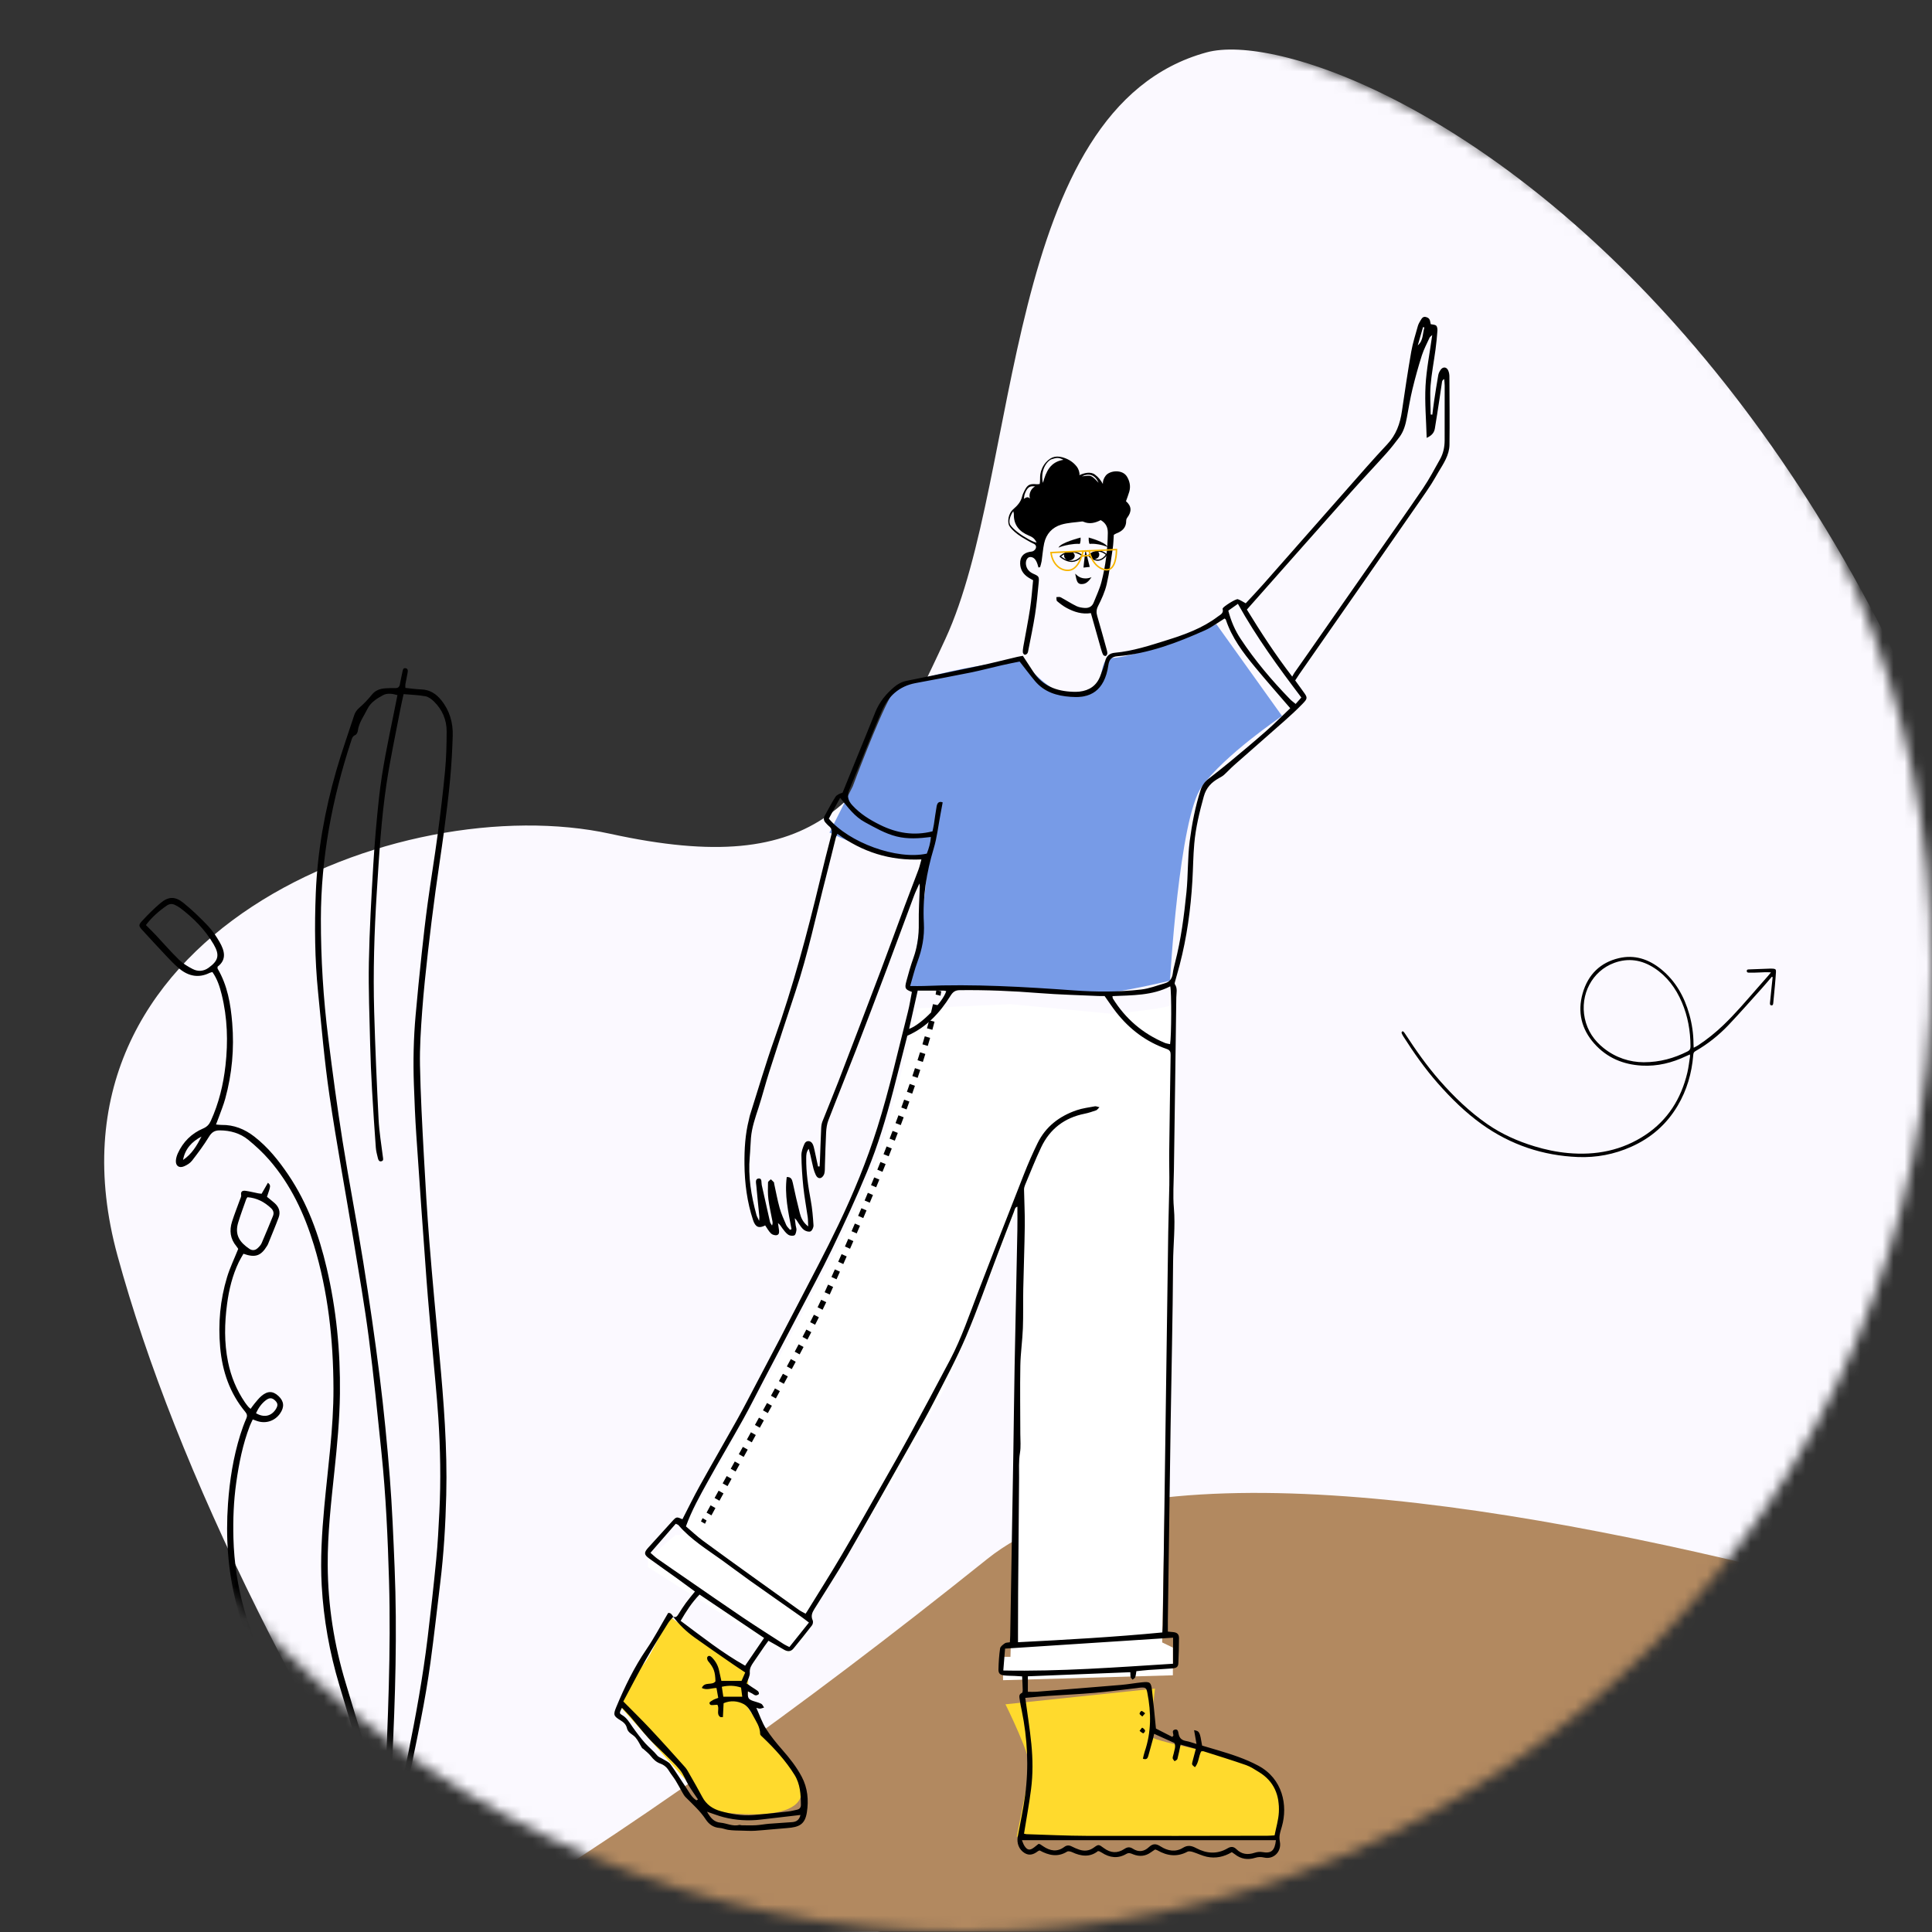 <svg width="176" height="176" viewBox="0 0 176 176" fill="none" xmlns="http://www.w3.org/2000/svg">
<rect x="0" y="0" width="176" height="176" fill="#333333" stroke="none"/>
<mask id="mask0" mask-type="alpha" maskUnits="userSpaceOnUse" x="0" y="0" width="176" height="176">
<circle cx="88" cy="88" r="88" fill="#C4C4C4"/>
</mask>
<g mask="url(#mask0)">
<path fill-rule="evenodd" clip-rule="evenodd" d="M90.719 173.075L193.025 145.094C186.485 30.706 122.353 1.37 109.914 4.772C91.256 9.875 93.037 43.231 86.129 58.191C79.22 73.15 74.738 80.147 55.606 75.959C36.475 71.771 2.67 85.012 10.703 114.385C16.059 133.966 27.778 157.585 45.862 185.241L90.719 173.075Z" fill="#FBF9FF"/>
<path fill-rule="evenodd" clip-rule="evenodd" d="M42 175.966C56.646 167.209 72.627 155.892 89.942 142.014C115.915 121.198 219.743 160.711 231.537 165.591C239.399 168.845 242.362 172.315 240.426 176L42 175.966Z" fill="#B28960"/>
<path fill-rule="evenodd" clip-rule="evenodd" d="M18.355 103.538C17.47 103.999 16.856 104.668 16.675 105.667C17.471 105.144 17.933 104.356 18.355 103.538ZM23.321 128.739C24.034 129.16 24.695 129.019 25.104 128.405C25.335 128.057 25.327 127.842 25.072 127.593C24.794 127.322 24.548 127.303 24.209 127.564C23.819 127.865 23.543 128.259 23.321 128.739ZM22.543 109.063C22.495 109.134 22.451 109.179 22.432 109.233C22.185 109.941 21.92 110.644 21.701 111.361C21.357 112.497 21.833 113.169 22.725 113.77C22.973 113.937 23.238 113.913 23.456 113.717C23.605 113.585 23.756 113.426 23.834 113.248C24.191 112.432 24.521 111.604 24.863 110.782C24.98 110.5 24.904 110.262 24.694 110.064C24.087 109.492 23.387 109.124 22.543 109.063ZM13.291 84.271C13.606 84.589 13.897 84.868 14.173 85.162C14.884 85.918 15.563 86.706 16.305 87.429C16.661 87.776 17.11 88.047 17.556 88.277C18.035 88.524 18.547 88.491 19.003 88.162C19.905 87.51 20.027 87.001 19.468 86.036C18.69 84.696 17.617 83.62 16.387 82.694C16.258 82.597 16.108 82.528 15.965 82.45C15.707 82.309 15.441 82.328 15.211 82.485C14.491 82.98 13.838 83.549 13.291 84.271ZM35.478 166.287C35.508 166.29 35.538 166.292 35.567 166.294C35.602 166.224 35.652 166.158 35.669 166.084C36.173 164.01 36.737 161.949 37.161 159.858C37.88 156.312 38.527 152.75 38.961 149.154C39.245 146.793 39.51 144.429 39.739 142.062C39.879 140.626 39.953 139.182 40.025 137.74C40.169 134.871 40.116 132.002 39.928 129.138C39.789 127.028 39.568 124.923 39.385 122.816C39.205 120.729 39.006 118.643 38.852 116.554C38.529 112.173 38.22 107.791 37.925 103.409C37.821 101.866 37.757 100.32 37.703 98.775C37.63 96.679 37.674 94.583 37.861 92.494C38.026 90.631 38.211 88.77 38.41 86.91C38.576 85.354 38.753 83.798 38.965 82.247C39.248 80.172 39.593 78.106 39.869 76.03C40.126 74.096 40.361 72.157 40.544 70.214C40.656 69.022 40.686 67.819 40.689 66.62C40.691 65.56 40.283 64.632 39.519 63.89C39.308 63.684 39.028 63.477 38.752 63.427C38.117 63.312 37.466 63.294 36.766 63.232C36.655 63.747 36.548 64.198 36.462 64.652C36.038 66.889 35.553 69.117 35.215 71.367C34.723 74.646 34.536 77.959 34.325 81.267C34.094 84.904 33.982 88.545 34.087 92.188C34.181 95.441 34.321 98.694 34.487 101.944C34.546 103.098 34.735 104.246 34.881 105.394C34.903 105.569 34.956 105.736 34.744 105.789C34.531 105.843 34.461 105.658 34.424 105.501C34.348 105.186 34.259 104.868 34.236 104.546C34.111 102.803 33.991 101.058 33.893 99.313C33.815 97.912 33.752 96.509 33.719 95.106C33.66 92.626 33.556 90.143 33.603 87.665C33.66 84.717 33.828 81.77 34.003 78.826C34.125 76.777 34.304 74.73 34.525 72.688C34.806 70.078 35.358 67.511 35.882 64.942C35.991 64.409 36.097 63.875 36.207 63.323C35.735 63.181 35.259 63.133 34.909 63.321C34.345 63.622 33.759 63.986 33.465 64.594C33.151 65.241 32.689 65.827 32.597 66.578C32.58 66.719 32.476 66.914 32.36 66.963C32.108 67.07 32.062 67.276 31.994 67.485C30.26 72.756 29.24 78.15 29.231 83.713C29.226 87.338 29.453 90.953 29.902 94.549C30.294 97.695 30.715 100.84 31.21 103.971C31.792 107.644 32.507 111.296 33.092 114.969C33.645 118.442 34.155 121.923 34.59 125.412C34.97 128.458 35.269 131.517 35.509 134.577C35.724 137.314 35.835 140.06 35.948 142.804C36.191 148.726 36.008 154.644 35.72 160.56C35.627 162.469 35.558 164.378 35.478 166.287ZM36.928 62.667C37.421 62.716 37.901 62.788 38.384 62.804C39.159 62.831 39.727 63.202 40.197 63.784C40.963 64.731 41.276 65.835 41.242 67.024C41.202 68.365 41.126 69.707 41.001 71.042C40.856 72.6 40.658 74.154 40.452 75.705C40.208 77.538 39.918 79.366 39.671 81.199C39.428 83.012 39.196 84.826 38.993 86.644C38.789 88.463 38.592 90.284 38.459 92.109C38.339 93.75 38.228 95.4 38.26 97.043C38.313 99.767 38.463 102.49 38.609 105.211C38.751 107.851 38.906 110.491 39.115 113.127C39.389 116.573 39.716 120.014 40.034 123.457C40.424 127.692 40.758 131.931 40.652 136.19C40.586 138.875 40.428 141.554 40.102 144.221C39.805 146.644 39.542 149.07 39.209 151.487C38.973 153.198 38.681 154.903 38.349 156.598C37.851 159.151 37.31 161.695 36.758 164.237C36.529 165.288 36.213 166.32 35.957 167.366C35.79 168.048 35.958 168.257 36.68 168.348C36.994 168.388 37.066 168.501 36.945 168.788C36.898 168.9 36.833 169.006 36.766 169.107C36.515 169.48 36.424 169.492 36.044 169.221C35.995 169.187 35.943 169.156 35.898 169.128C35.762 169.184 35.636 169.236 35.532 169.279C35.481 169.251 35.451 169.246 35.447 169.232C35.283 168.702 34.681 168.352 34.779 167.73C34.837 167.369 34.743 167.09 34.539 166.824C33.4 165.34 32.261 163.855 31.116 162.375C29.484 160.268 27.787 158.209 26.227 156.051C24.016 152.991 22.404 149.626 21.489 145.947C20.757 143.001 20.556 140.013 20.769 136.988C20.92 134.849 21.252 132.747 21.891 130.698C22.048 130.194 22.231 129.696 22.44 129.212C22.546 128.965 22.502 128.81 22.34 128.613C20.929 126.91 20.251 124.92 20.056 122.739C19.863 120.567 20.052 118.428 20.685 116.344C20.943 115.494 21.335 114.685 21.701 113.772C21.686 113.75 21.619 113.628 21.531 113.524C20.968 112.852 20.882 112.089 21.139 111.285C21.355 110.607 21.62 109.946 21.861 109.276C21.907 109.146 21.991 109.003 21.97 108.881C21.905 108.507 22.118 108.443 22.392 108.483C22.773 108.538 23.149 108.635 23.527 108.71C23.624 108.729 23.724 108.734 23.832 108.747C24.027 108.407 24.214 108.082 24.407 107.746C24.677 107.992 24.677 107.992 24.321 109.027C24.543 109.209 24.782 109.392 25.008 109.592C25.412 109.949 25.573 110.4 25.383 110.912C25.078 111.73 24.738 112.535 24.411 113.345C24.388 113.401 24.354 113.452 24.322 113.505C23.769 114.413 23.249 114.595 22.177 114.214C22.038 114.462 21.878 114.714 21.75 114.982C21.174 116.187 20.86 117.471 20.686 118.785C20.451 120.548 20.417 122.313 20.773 124.069C21.043 125.4 21.548 126.634 22.316 127.757C22.409 127.891 22.509 128.02 22.612 128.145C22.662 128.207 22.729 128.254 22.828 128.344C22.957 128.169 23.066 128.005 23.192 127.856C23.388 127.624 23.576 127.377 23.805 127.18C24.378 126.689 24.863 126.701 25.375 127.181C25.877 127.652 25.923 128.176 25.516 128.762C25.039 129.449 24.216 129.72 23.422 129.451C23.308 129.413 23.196 129.369 23.025 129.307C22.929 129.516 22.829 129.71 22.751 129.912C22.113 131.574 21.769 133.307 21.521 135.061C21.284 136.737 21.22 138.423 21.264 140.115C21.382 144.596 22.594 148.772 24.761 152.684C25.918 154.773 27.294 156.712 28.779 158.576C30.567 160.82 32.362 163.057 34.155 165.297C34.216 165.374 34.286 165.444 34.452 165.482C34.391 165.246 34.337 165.008 34.267 164.775C33.149 161.014 32.032 157.253 30.907 153.494C30.023 150.539 29.481 147.53 29.307 144.446C29.172 142.039 29.323 139.648 29.542 137.257C29.871 133.673 30.388 130.103 30.378 126.494C30.365 122.06 29.891 117.683 28.597 113.424C27.732 110.575 26.488 107.913 24.515 105.648C23.945 104.993 23.297 104.393 22.624 103.841C21.88 103.23 20.98 102.978 20.011 102.974C19.557 102.972 19.285 103.147 19.039 103.55C18.575 104.31 18.04 105.03 17.493 105.735C17.316 105.963 17.029 106.139 16.757 106.252C16.299 106.44 15.982 106.191 16.024 105.704C16.043 105.486 16.11 105.263 16.201 105.063C16.677 104.021 17.447 103.253 18.497 102.806C18.85 102.655 19.051 102.443 19.202 102.113C19.935 100.505 20.345 98.812 20.541 97.064C20.785 94.883 20.722 92.716 20.19 90.578C20.013 89.87 19.791 89.175 19.35 88.551C19.247 88.581 19.168 88.591 19.1 88.624C18.109 89.118 17.192 88.932 16.368 88.267C15.911 87.899 15.507 87.462 15.102 87.035C14.388 86.282 13.691 85.514 12.987 84.752C12.628 84.363 12.595 84.27 12.955 83.882C13.479 83.317 14.026 82.768 14.614 82.271C15.334 81.663 15.951 81.636 16.709 82.249C17.496 82.885 18.23 83.595 18.93 84.328C19.346 84.764 19.696 85.281 19.998 85.806C20.453 86.596 20.681 87.411 19.821 88.063C19.821 88.161 19.806 88.21 19.823 88.239C20.726 89.77 21.012 91.464 21.155 93.2C21.346 95.536 21.138 97.832 20.518 100.089C20.357 100.675 20.121 101.241 19.916 101.815C19.849 102.004 19.774 102.189 19.678 102.439C19.877 102.455 20.027 102.481 20.178 102.478C21.307 102.458 22.288 102.858 23.165 103.538C24.418 104.51 25.393 105.731 26.274 107.036C28.017 109.621 29.055 112.501 29.759 115.507C30.639 119.268 31.012 123.09 30.967 126.949C30.939 129.31 30.714 131.659 30.466 134.007C30.165 136.858 29.837 139.711 29.853 142.586C29.874 146.251 30.434 149.834 31.499 153.342C32.568 156.863 33.62 160.389 34.68 163.912C34.737 164.1 34.8 164.287 34.957 164.463C34.991 164.027 35.038 163.593 35.057 163.157C35.329 156.773 35.622 150.389 35.439 143.997C35.327 140.112 35.154 136.23 34.754 132.362C34.393 128.864 34.05 125.361 33.597 121.874C33.215 118.932 32.702 116.006 32.219 113.078C31.488 108.645 30.666 104.226 30.012 99.782C29.553 96.666 29.289 93.521 28.975 90.386C28.674 87.385 28.647 84.373 28.767 81.361C28.918 77.563 29.584 73.845 30.635 70.198C31.124 68.5 31.721 66.834 32.267 65.152C32.357 64.875 32.514 64.667 32.74 64.468C33.151 64.109 33.535 63.709 33.876 63.283C34.203 62.876 34.623 62.741 35.1 62.704C35.404 62.68 35.711 62.68 36.016 62.684C36.262 62.686 36.385 62.578 36.428 62.336C36.495 61.956 36.584 61.58 36.661 61.202C36.695 61.039 36.718 60.843 36.935 60.871C37.196 60.904 37.154 61.132 37.127 61.306C37.073 61.647 36.991 61.983 36.93 62.323C36.913 62.419 36.928 62.52 36.928 62.667Z" fill="black"/>
<path fill-rule="evenodd" clip-rule="evenodd" d="M149.733 96.768C151.232 96.765 152.505 96.397 153.727 95.784C153.94 95.677 154.001 95.545 154 95.311C153.994 93.919 153.759 92.58 153.216 91.312C152.661 90.013 151.855 88.934 150.707 88.186C149.56 87.438 148.336 87.246 147.05 87.717C145.051 88.448 143.909 90.602 144.37 92.77C144.612 93.905 145.221 94.786 146.079 95.472C147.202 96.372 148.484 96.76 149.733 96.768ZM161.404 88.984C161.102 89.336 160.806 89.694 160.497 90.038C159.494 91.152 158.503 92.28 157.474 93.366C156.571 94.318 155.555 95.122 154.436 95.763C154.279 95.853 154.261 95.975 154.249 96.133C154.115 97.779 153.665 99.313 152.838 100.714C151.807 102.46 150.37 103.678 148.602 104.467C147.048 105.161 145.425 105.468 143.747 105.402C140.564 105.275 137.624 104.304 134.971 102.401C133.493 101.34 132.189 100.058 130.971 98.673C129.809 97.352 128.792 95.909 127.839 94.411C127.776 94.313 127.721 94.206 127.68 94.096C127.667 94.063 127.702 93.995 127.733 93.963C127.753 93.944 127.82 93.95 127.843 93.972C127.902 94.029 127.953 94.098 127.999 94.169C128.968 95.653 129.981 97.1 131.142 98.422C132.458 99.92 133.877 101.287 135.493 102.407C136.82 103.326 138.263 103.962 139.778 104.424C140.778 104.729 141.794 104.943 142.83 105.038C145.361 105.271 147.764 104.82 149.939 103.358C151.909 102.033 153.145 100.115 153.715 97.705C153.827 97.231 153.879 96.741 153.955 96.258C153.963 96.207 153.951 96.153 153.947 96.057C153.823 96.112 153.722 96.153 153.624 96.2C152.332 96.82 150.984 97.153 149.564 97.073C147.887 96.979 146.396 96.38 145.224 95.055C144.077 93.758 143.686 92.209 144.175 90.491C144.67 88.752 145.811 87.68 147.461 87.288C148.892 86.948 150.183 87.364 151.333 88.303C152.626 89.359 153.435 90.769 153.896 92.423C154.137 93.284 154.267 94.165 154.273 95.065C154.273 95.172 154.282 95.279 154.289 95.445C154.445 95.362 154.572 95.306 154.687 95.23C155.514 94.689 156.283 94.065 157.006 93.373C158.063 92.361 159.015 91.24 159.983 90.135C160.345 89.721 160.709 89.309 161.07 88.896C161.144 88.811 161.213 88.722 161.33 88.581C160.935 88.554 160.606 88.57 160.276 88.589C159.982 88.606 159.687 88.609 159.392 88.607C159.286 88.607 159.131 88.617 159.126 88.461C159.12 88.297 159.271 88.313 159.381 88.308C160.021 88.283 160.661 88.259 161.302 88.236C161.383 88.233 161.465 88.236 161.546 88.246C161.746 88.271 161.798 88.32 161.786 88.538C161.762 88.962 161.725 89.386 161.688 89.809C161.641 90.328 161.588 90.847 161.54 91.367C161.529 91.484 161.508 91.597 161.373 91.587C161.231 91.576 161.233 91.448 161.243 91.339C161.29 90.851 161.34 90.363 161.391 89.876C161.421 89.588 161.453 89.3 161.485 89.012C161.458 89.003 161.431 88.994 161.404 88.984Z" fill="black"/>
<path fill-rule="evenodd" clip-rule="evenodd" d="M59.021 141.988L61.525 139.839H61.971L70.876 123.847L76.069 113.938C78.438 108.745 79.79 105.729 80.124 104.891C80.457 104.054 81.608 99.71 83.575 91.859L92.05 91.475L101.322 92.356C104.899 92.006 106.74 91.713 106.846 91.475C106.952 91.238 106.627 110.62 105.87 149.621L106.846 150.092V152.614L91.374 153.061V150.933H92.05L93.262 110.352H92.618L86.172 126.259L81.338 134.904L73.357 147.932L73.664 148.731L71.882 150.933L59.021 142.755V141.988Z" fill="white"/>
<path fill-rule="evenodd" clip-rule="evenodd" d="M91.596 155.257C91.596 155.257 94.026 160.133 93.824 161.21C93.623 162.287 92.619 167.313 92.619 167.313H116.351C116.351 167.313 117.354 162.165 114.701 160.945C112.048 159.724 104.552 158.68 104.684 158.033C104.817 157.387 105.218 153.825 105.218 153.825L91.596 155.257Z" fill="#FFDA2D"/>
<path fill-rule="evenodd" clip-rule="evenodd" d="M60.913 147.208C60.913 147.208 59.302 150.96 58.529 151.732C57.756 152.504 56.476 155.434 56.476 155.434L64.994 164.983C64.994 164.983 74.665 166.631 72.773 162.122C71.803 159.813 67.426 155.322 67.898 154.865C68.369 154.408 68.094 152.367 68.094 152.367L60.913 147.208Z" fill="#FFDA2D"/>
<path fill-rule="evenodd" clip-rule="evenodd" d="M93.186 60.095C93.186 60.095 82.429 61.211 81.112 63.488C80.004 65.403 77.684 71.634 77.684 71.634L75.563 75.844C75.563 75.844 81.773 78.904 84.28 78.117C85.108 77.973 82.86 89.949 82.86 89.949C85.008 89.913 91.592 89.977 100.434 90.453C101.614 90.516 106.583 89.342 106.583 89.342C106.583 89.342 107.413 74.565 109.463 71.683C111.513 68.8 116.792 65.225 116.792 65.225L110.81 56.862C110.81 56.862 103.658 59.902 101.285 59.939C99.684 59.965 101.15 63.384 98.332 63.452C95.513 63.52 93.186 60.095 93.186 60.095Z" fill="#779BE7"/>
<path fill-rule="evenodd" clip-rule="evenodd" d="M129.76 29.833C129.719 29.82 129.677 29.808 129.636 29.795C129.475 30.352 129.315 30.909 129.154 31.465C129.675 31.018 129.583 30.385 129.76 29.833ZM65.892 154.564H67.616C67.579 154.28 67.545 154.021 67.507 153.73C66.93 153.538 66.372 153.524 65.756 153.661C65.808 154.004 65.849 154.279 65.892 154.564ZM72.917 165.338C71.666 165.483 70.482 165.617 69.299 165.759C68.158 165.895 67.028 165.825 65.917 165.541C65.437 165.418 64.974 165.233 64.408 165.044C64.728 165.604 65.033 165.985 65.64 166.041C66.215 166.095 66.76 166.405 67.362 166.246C67.415 166.232 67.48 166.277 67.54 166.277C67.982 166.281 68.425 166.298 68.865 166.274C69.269 166.251 69.669 166.17 70.072 166.138C70.775 166.08 71.481 166.048 72.184 165.99C72.559 165.958 72.827 165.774 72.917 165.338ZM63.449 164.009C63.494 163.98 63.538 163.95 63.582 163.92C63.295 163.491 62.992 163.071 62.726 162.629C62.453 162.176 62.277 161.65 61.949 161.246C61.476 160.663 60.907 160.158 60.374 159.625C59.941 159.192 59.479 158.788 59.07 158.334C58.51 157.712 57.994 157.05 57.449 156.414C57.204 156.128 56.934 155.864 56.658 155.572C56.419 156.049 56.401 156.08 56.67 156.237C57.109 156.495 57.327 156.9 57.611 157.303C57.972 157.813 58.359 158.335 58.773 158.798C59.114 159.179 59.538 159.505 59.872 159.92C59.991 160.068 60.211 160.13 60.381 160.239C60.617 160.391 60.915 160.502 61.072 160.716C61.577 161.407 62.02 162.142 62.504 162.849C62.786 163.261 63.001 163.738 63.449 164.009ZM86.198 90.289C86.121 90.273 86.047 90.244 85.973 90.243C85.203 90.24 84.432 90.241 83.601 90.241C83.333 91.434 83.081 92.554 82.817 93.729C83.906 93.353 85.91 91.286 86.198 90.289ZM111.895 55.628C112.141 56.578 112.504 57.42 113.015 58.192C114.33 60.181 115.862 61.99 117.518 63.694C117.667 63.848 117.846 63.974 118.028 64.128C118.216 63.916 118.363 63.751 118.549 63.541C116.475 60.807 114.464 58.053 112.77 55.008C112.45 55.234 112.176 55.428 111.895 55.628ZM75.504 74.577C77.32 76.737 81.67 78.365 84.431 77.762C84.612 77.294 84.765 76.804 84.799 76.248C83.72 76.382 82.691 76.453 81.671 76.198C80.635 75.938 79.723 75.403 78.79 74.899C77.857 74.395 77.253 73.56 76.533 72.679C76.147 73.391 75.82 73.994 75.504 74.577ZM101.342 90.744C101.363 90.88 101.358 90.926 101.377 90.957C102.527 92.806 104.1 94.152 106.091 94.996C106.246 95.062 106.421 95.08 106.591 95.121C106.718 94.393 106.732 90.333 106.608 89.852C104.956 90.706 103.152 90.66 101.342 90.744ZM116.233 167.635H93.095C93.174 167.821 93.223 167.996 93.316 168.141C93.585 168.561 93.818 168.592 94.215 168.285C94.357 168.175 94.497 168.063 94.614 167.97C94.701 167.996 94.745 167.999 94.778 168.02C94.864 168.073 94.946 168.134 95.03 168.191C95.656 168.613 96.296 168.741 96.948 168.254C97.173 168.085 97.386 168.083 97.628 168.204C97.846 168.313 98.07 168.416 98.3 168.493C98.767 168.65 99.211 168.619 99.632 168.317C100.078 167.996 100.086 168.008 100.563 168.359C101.177 168.811 101.79 168.855 102.429 168.433C102.711 168.246 102.932 168.238 103.206 168.416C103.721 168.751 104.234 168.675 104.659 168.271C105.026 167.924 105.323 167.943 105.731 168.205C106.364 168.611 107.085 168.748 107.753 168.336C108.216 168.05 108.561 168.142 108.984 168.366C109.924 168.864 110.889 168.93 111.834 168.375C112.148 168.19 112.384 168.21 112.645 168.466C113.116 168.929 113.671 168.986 114.285 168.784C114.506 168.711 114.765 168.677 114.99 168.718C115.795 168.862 116.127 168.619 116.233 167.635ZM63.727 145.26C63.011 145.997 62.503 146.801 62.005 147.656C63.934 149.086 65.773 150.558 67.88 151.741C68.469 150.879 69.029 150.06 69.606 149.215C67.618 147.878 65.684 146.576 63.727 145.26ZM91.398 152.178C96.596 152.277 101.695 151.886 106.865 151.562V149.188C101.768 149.52 96.684 149.851 91.56 150.184C91.51 150.797 91.459 151.426 91.398 152.178ZM73.694 147.81C73.394 147.584 73.19 147.422 72.978 147.273C71.428 146.181 69.871 145.097 68.326 143.999C67.461 143.385 66.617 142.741 65.756 142.122C64.383 141.134 62.931 140.25 61.81 138.941C61.764 138.887 61.676 138.869 61.559 138.809C60.792 139.69 60.035 140.56 59.255 141.457C59.508 141.672 59.696 141.861 59.911 142.011C60.813 142.643 61.722 143.264 62.629 143.889C64.309 145.045 65.981 146.212 67.672 147.351C68.907 148.183 70.166 148.977 71.416 149.785C71.549 149.87 71.698 149.93 71.912 150.039C72.491 149.316 73.06 148.604 73.694 147.81ZM129.967 39.89C129.921 38.234 129.78 36.689 129.862 35.156C129.944 33.639 130.25 32.134 130.472 30.52C130.341 30.643 130.265 30.684 130.237 30.747C129.992 31.286 129.707 31.814 129.528 32.375C129.205 33.39 128.92 34.42 128.669 35.456C128.461 36.312 128.322 37.184 128.16 38.05C128.041 38.681 127.877 39.297 127.486 39.816C127.105 40.323 126.715 40.826 126.292 41.298C125.242 42.469 124.156 43.61 123.11 44.785C120.115 48.15 117.135 51.526 114.148 54.897C113.973 55.095 113.798 55.292 113.588 55.53C114.855 57.596 116.16 59.612 117.718 61.637C117.822 61.455 117.866 61.362 117.924 61.279C118.323 60.707 118.726 60.139 119.125 59.568C121.107 56.728 123.088 53.888 125.069 51.047C126.593 48.863 128.134 46.691 129.63 44.487C130.203 43.642 130.681 42.729 131.183 41.836C131.479 41.308 131.602 40.726 131.603 40.118C131.604 38.452 131.607 36.785 131.606 35.119C131.605 34.924 131.579 34.728 131.565 34.534C131.44 34.599 131.381 34.681 131.367 34.77C131.28 35.317 131.207 35.867 131.123 36.414C130.99 37.286 130.859 38.159 130.713 39.029C130.653 39.389 130.463 39.664 129.967 39.89ZM74.521 106.262C74.569 106.261 74.616 106.26 74.664 106.259C74.674 106.098 74.687 105.937 74.693 105.775C74.731 104.769 74.763 103.761 74.809 102.755C74.818 102.554 74.851 102.344 74.923 102.159C75.403 100.937 75.911 99.727 76.383 98.502C77.671 95.152 78.953 91.799 80.224 88.442C80.965 86.485 81.675 84.516 82.407 82.555C82.822 81.44 83.257 80.332 83.673 79.217C83.776 78.94 83.838 78.646 83.939 78.292C81.077 78.423 78.568 77.622 76.287 75.959C76.216 76.127 76.166 76.214 76.142 76.308C75.846 77.483 75.562 78.66 75.258 79.833C74.348 83.349 73.606 86.912 72.454 90.363C71.642 92.795 70.849 95.233 70.066 97.674C69.722 98.749 69.445 99.846 69.096 100.919C68.803 101.817 68.491 102.707 68.41 103.656C68.362 104.227 68.353 104.803 68.301 105.374C68.138 107.183 68.436 108.936 68.908 110.669C68.947 110.815 69.032 110.948 69.156 111.217C69.168 110.985 69.183 110.904 69.175 110.825C69.083 109.885 68.982 108.945 68.898 108.004C68.876 107.757 68.766 107.373 69.128 107.356C69.437 107.341 69.343 107.729 69.393 107.953C69.642 109.073 69.888 110.194 70.145 111.313C70.172 111.43 70.267 111.531 70.33 111.64C70.394 111.49 70.389 111.371 70.367 111.254C70.244 110.587 70.085 109.926 70 109.255C69.936 108.749 69.95 108.23 69.964 107.718C69.967 107.62 70.132 107.526 70.223 107.43C70.317 107.52 70.414 107.607 70.501 107.704C70.524 107.729 70.513 107.783 70.522 107.823C70.686 108.565 70.82 109.315 71.024 110.045C71.172 110.574 71.4 111.083 71.62 111.589C71.693 111.756 71.85 111.886 71.969 112.033C72.015 112.013 72.06 111.993 72.106 111.973C71.811 110.412 71.459 108.855 71.67 107.225C72.063 107.208 72.154 107.441 72.221 107.752C72.419 108.675 72.626 109.597 72.861 110.51C72.97 110.935 73.139 111.348 73.624 111.724C73.607 111.354 73.615 111.116 73.582 110.884C73.453 109.968 73.28 109.059 73.183 108.14C73.082 107.182 73.02 106.216 73.005 105.253C73 104.901 73.138 104.526 73.285 104.197C73.433 103.869 73.836 103.875 74.016 104.19C74.114 104.362 74.153 104.573 74.199 104.772C74.313 105.267 74.414 105.765 74.521 106.262ZM93.399 154.67C93.597 156.146 93.817 157.503 93.953 158.868C94.088 160.24 94.104 161.625 93.926 162.996C93.751 164.348 93.502 165.69 93.285 167.042C93.384 167.063 93.442 167.086 93.501 167.088C95.331 167.143 97.162 167.236 98.992 167.241C104.487 167.257 109.982 167.239 115.477 167.231C115.673 167.231 115.869 167.211 116.111 167.198C116.252 166.468 116.464 165.789 116.5 165.101C116.58 163.561 116.065 162.27 114.699 161.438C114.316 161.205 113.936 160.943 113.519 160.797C112.233 160.349 110.931 159.949 109.633 159.536C109.566 159.514 109.482 159.546 109.419 159.551C109.179 160.031 109.207 160.587 108.856 160.99C108.562 160.752 108.56 160.751 108.637 160.452C108.732 160.085 108.831 159.719 108.938 159.316C108.432 159.176 108.011 159.059 107.549 158.931C107.446 159.408 107.368 159.829 107.257 160.241C107.234 160.325 107.091 160.376 107.003 160.442C106.941 160.35 106.833 160.261 106.827 160.165C106.819 160.029 106.894 159.889 106.918 159.748C106.971 159.433 107.143 159.125 106.988 158.782C106.38 158.507 105.775 158.233 105.139 157.946C105.1 158.124 105.079 158.244 105.047 158.361C104.902 158.895 104.757 159.43 104.606 159.962C104.547 160.173 104.447 160.339 104.115 160.211C104.171 159.988 104.209 159.773 104.279 159.569C104.885 157.807 104.877 156.017 104.521 154.213C104.431 153.755 104.363 153.71 103.91 153.735C103.789 153.742 103.669 153.769 103.547 153.783C102.275 153.929 101.004 154.103 99.728 154.214C98.31 154.337 96.886 154.397 95.465 154.495C94.78 154.542 94.097 154.611 93.399 154.67ZM82.913 89.824C83.411 89.824 83.774 89.838 84.135 89.822C88.717 89.624 93.284 89.898 97.852 90.224C99.882 90.37 101.924 90.376 103.949 90.144C104.686 90.061 105.401 89.778 106.122 89.572C106.557 89.447 106.778 89.138 106.836 88.681C106.878 88.356 106.957 88.035 107.039 87.717C107.585 85.602 107.863 83.445 108.083 81.274C108.241 79.72 108.18 78.157 108.382 76.601C108.587 75.025 108.886 73.483 109.37 71.972C109.509 71.54 109.751 71.213 110.101 70.941C110.738 70.446 111.376 69.951 111.996 69.434C113.126 68.493 114.258 67.552 115.362 66.578C116.125 65.906 116.841 65.179 117.537 64.517C116.421 63.217 115.337 61.992 114.296 60.73C113.226 59.433 112.214 58.09 111.673 56.456C111.657 56.408 111.59 56.378 111.553 56.345C110.95 56.714 110.391 57.143 109.766 57.422C107.215 58.56 104.614 59.55 101.796 59.78C101.27 59.823 101.044 60.074 100.97 60.589C100.621 63.015 99.226 63.596 97.72 63.487C97.659 63.482 97.598 63.484 97.537 63.48C96.28 63.395 95.129 63.051 94.28 62.036C93.811 61.475 93.373 60.887 92.885 60.264C92.379 60.369 91.824 60.475 91.273 60.601C90.322 60.818 89.379 61.071 88.424 61.265C86.751 61.604 85.073 61.915 83.396 62.23C81.906 62.509 80.903 63.431 80.322 64.779C79.299 67.152 78.362 69.563 77.371 71.951C77.143 72.5 77.248 72.923 77.636 73.351C78.352 74.139 79.223 74.673 80.165 75.141C81.685 75.895 83.245 76.159 84.95 75.732C84.988 75.538 85.04 75.322 85.075 75.102C85.161 74.553 85.225 74.002 85.325 73.457C85.374 73.191 85.495 72.954 85.876 73.093C85.804 73.48 85.74 73.838 85.671 74.197C85.475 75.225 85.363 76.278 85.064 77.275C84.394 79.501 84.034 81.758 84.162 84.083C84.231 85.321 84.001 86.49 83.569 87.641C83.319 88.308 83.154 89.008 82.913 89.824ZM105.889 148.711C105.903 148.457 105.922 148.255 105.925 148.053C106.006 142.253 106.086 136.452 106.167 130.651C106.252 124.5 106.334 118.35 106.424 112.2C106.444 110.781 106.502 109.363 106.522 107.945C106.536 106.98 106.5 106.013 106.511 105.047C106.547 102.065 106.593 99.082 106.641 96.1C106.646 95.821 106.579 95.661 106.282 95.558C104.424 94.913 102.907 93.771 101.69 92.222C101.324 91.757 100.999 91.259 100.625 90.734C100.456 90.734 100.254 90.742 100.053 90.733C98.264 90.65 96.473 90.611 94.689 90.469C92.273 90.276 89.858 90.173 87.434 90.201C87.014 90.206 86.808 90.359 86.585 90.717C85.61 92.285 84.385 93.595 82.655 94.352C82.231 96.011 81.806 97.703 81.365 99.391C80.715 101.877 79.978 104.341 78.998 106.712C78.004 109.117 76.907 111.484 75.776 113.828C74.796 115.859 73.708 117.836 72.663 119.835C71.638 121.797 70.605 123.756 69.577 125.716C68.948 126.915 68.347 128.128 67.689 129.31C66.632 131.208 65.519 133.075 64.47 134.977C63.753 136.277 63.017 137.572 62.487 139.049C62.998 139.482 63.502 139.962 64.057 140.371C65.714 141.594 67.391 142.791 69.062 143.995C70.303 144.889 71.547 145.781 72.794 146.667C72.97 146.792 73.17 146.881 73.387 147.002C73.454 146.902 73.49 146.852 73.522 146.8C74.564 145.108 75.632 143.431 76.639 141.718C77.979 139.44 79.275 137.134 80.582 134.836C81.322 133.536 82.063 132.235 82.777 130.92C84.048 128.578 85.314 126.233 86.553 123.873C87.594 121.889 88.309 119.764 89.112 117.677C90.488 114.095 91.881 110.52 93.286 106.95C93.661 105.996 94.073 105.054 94.523 104.134C95.267 102.615 96.522 101.673 98.079 101.138C98.613 100.955 99.188 100.887 99.747 100.781C99.845 100.763 99.958 100.822 100.157 100.866C100.012 101.006 99.947 101.116 99.857 101.147C99.511 101.266 99.162 101.386 98.805 101.457C96.985 101.82 95.645 102.832 94.847 104.517C94.312 105.647 93.857 106.815 93.372 107.968C93.319 108.096 93.284 108.244 93.287 108.382C93.306 109.469 93.369 110.556 93.355 111.642C93.331 113.575 93.255 115.507 93.216 117.44C93.192 118.632 93.227 119.826 93.181 121.018C93.137 122.146 92.97 123.271 92.95 124.399C92.913 126.475 92.946 128.552 92.948 130.629C92.948 131.205 93.009 131.792 92.916 132.354C92.79 133.115 92.84 133.868 92.835 134.626C92.812 138.123 92.775 141.619 92.748 145.116C92.738 146.33 92.74 147.543 92.737 148.757C92.737 149.016 92.737 149.274 92.737 149.602C97.158 149.375 101.511 149.132 105.889 148.711ZM61.317 147.264C61.566 147.391 61.684 147.239 61.803 147.049C62.02 146.701 62.239 146.354 62.481 146.023C62.732 145.679 63.01 145.355 63.307 144.985C62.803 144.614 62.27 144.214 61.729 143.825C60.868 143.205 59.996 142.601 59.14 141.975C58.655 141.62 58.65 141.434 59.056 140.985C59.782 140.181 60.508 139.377 61.24 138.578C61.622 138.162 61.633 138.167 62.168 138.398C62.695 137.379 63.195 136.345 63.752 135.344C64.876 133.318 66.04 131.316 67.169 129.293C67.767 128.219 68.329 127.125 68.901 126.036C70.16 123.641 71.424 121.249 72.668 118.846C73.922 116.425 75.208 114.018 76.384 111.558C77.756 108.69 78.968 105.752 79.928 102.709C81.023 99.24 81.811 95.69 82.71 92.169C82.862 91.575 82.953 90.965 83.071 90.362C82.456 90.135 82.393 90.044 82.571 89.374C82.761 88.66 82.966 87.948 83.214 87.254C83.578 86.232 83.716 85.192 83.698 84.106C83.68 82.998 83.756 81.888 83.79 80.779C83.792 80.726 83.779 80.673 83.756 80.482C83.558 80.929 83.394 81.253 83.267 81.593C82.441 83.803 81.631 86.019 80.801 88.228C79.863 90.725 78.919 93.219 77.958 95.707C77.137 97.831 76.278 99.941 75.459 102.065C75.329 102.403 75.278 102.784 75.257 103.149C75.202 104.155 75.183 105.163 75.147 106.17C75.138 106.417 75.155 106.672 75.095 106.906C75.056 107.058 74.925 107.246 74.79 107.301C74.576 107.386 74.4 107.229 74.309 107.024C74.226 106.838 74.151 106.644 74.102 106.447C73.997 106.029 73.913 105.606 73.817 105.185C73.781 105.029 73.734 104.875 73.674 104.653C73.442 104.944 73.448 105.223 73.444 105.498C73.427 106.8 73.62 108.077 73.858 109.353C73.996 110.098 74.059 110.859 74.107 111.616C74.119 111.805 73.991 112.099 73.843 112.173C73.695 112.247 73.402 112.161 73.245 112.045C73.04 111.894 72.897 111.65 72.745 111.434C72.642 111.287 72.569 111.118 72.4 110.977C72.429 111.198 72.456 111.42 72.487 111.64C72.508 111.782 72.572 111.928 72.552 112.063C72.527 112.233 72.477 112.484 72.365 112.536C72.213 112.605 71.952 112.577 71.809 112.481C71.598 112.34 71.436 112.113 71.277 111.904C71.157 111.748 71.075 111.563 70.871 111.418C70.898 111.606 70.925 111.795 70.954 111.983C70.986 112.194 71.01 112.45 70.782 112.514C70.622 112.559 70.364 112.488 70.242 112.371C70.027 112.166 69.883 111.886 69.707 111.633C69.138 111.922 68.818 111.804 68.601 111.146C68.056 109.493 67.836 107.787 67.819 106.049C67.806 104.687 67.884 103.337 68.22 102.012C68.255 101.873 68.274 101.729 68.318 101.593C69.059 99.265 69.743 96.916 70.559 94.616C72.238 89.888 73.532 85.051 74.7 80.176C75.03 78.798 75.373 77.424 75.734 76.053C75.825 75.708 75.775 75.457 75.497 75.242C75.401 75.168 75.326 75.067 75.24 74.98C75.043 74.783 74.988 74.564 75.129 74.311C75.449 73.739 75.748 73.152 76.101 72.602C76.228 72.404 76.487 72.293 76.755 72.213C77.094 71.379 77.433 70.545 77.772 69.711C78.43 68.095 79.095 66.483 79.743 64.864C80.113 63.942 80.719 63.211 81.462 62.582C81.792 62.303 82.159 62.108 82.596 62.02C84.788 61.581 86.979 61.133 89.165 60.665C90.337 60.413 91.498 60.114 92.665 59.841C92.857 59.795 93.055 59.77 93.181 59.747C93.522 60.269 93.822 60.723 94.118 61.179C94.97 62.491 96.241 62.964 97.719 63.019C97.922 63.027 98.127 63.028 98.329 63.005C99.231 62.904 99.896 62.463 100.229 61.587C100.396 61.146 100.569 60.702 100.674 60.244C100.789 59.742 101.086 59.507 101.56 59.464C103.195 59.316 104.745 58.803 106.296 58.318C107.928 57.808 109.541 57.228 110.932 56.174C111.164 55.998 111.492 55.874 111.376 55.469C111.371 55.453 111.384 55.43 111.392 55.411C111.47 55.242 112.589 54.53 112.763 54.587C112.994 54.663 113.203 54.81 113.483 54.959C113.99 54.41 114.552 53.822 115.089 53.213C117.582 50.389 120.065 47.557 122.558 44.733C123.818 43.306 125.063 41.864 126.368 40.48C127.184 39.615 127.546 38.598 127.712 37.455C127.976 35.646 128.246 33.837 128.56 32.036C128.698 31.25 128.945 30.483 129.159 29.712C129.213 29.519 129.32 29.337 129.424 29.163C129.529 28.989 129.637 28.811 129.903 28.88C130.13 28.938 130.253 29.068 130.287 29.297C130.299 29.378 130.321 29.457 130.338 29.532C130.511 29.573 130.719 29.565 130.831 29.665C130.927 29.752 130.956 29.966 130.946 30.118C130.905 30.69 130.849 31.262 130.773 31.83C130.626 32.929 130.411 34.022 130.322 35.125C130.251 35.998 130.324 36.883 130.333 37.762C130.383 37.766 130.432 37.77 130.482 37.773C130.535 37.362 130.581 36.95 130.643 36.54C130.762 35.749 130.882 34.959 131.022 34.172C131.053 33.996 131.143 33.818 131.249 33.673C131.457 33.389 131.781 33.421 131.925 33.742C131.998 33.905 132.035 34.099 132.036 34.279C132.048 36.356 132.07 38.434 132.044 40.51C132.032 41.452 131.506 42.219 131.042 42.994C130.822 43.363 130.617 43.742 130.385 44.102C130.075 44.583 129.751 45.054 129.424 45.524C127.519 48.268 125.612 51.011 123.703 53.753C121.923 56.309 120.14 58.864 118.36 61.42C118.243 61.588 118.135 61.762 117.989 61.984C118.232 62.321 118.478 62.667 118.729 63.01C119.121 63.543 119.14 63.621 118.67 64.105C118.147 64.644 117.594 65.156 117.032 65.654C115.503 67.01 113.96 68.35 112.428 69.703C112.109 69.984 111.821 70.302 111.505 70.587C111.372 70.707 111.208 70.794 111.049 70.882C110.37 71.261 109.884 71.743 109.659 72.564C109.27 73.974 108.925 75.389 108.796 76.845C108.695 77.97 108.689 79.103 108.623 80.232C108.471 82.823 108.121 85.386 107.464 87.9C107.325 88.433 107.168 88.961 107.024 89.492C107.009 89.545 107.001 89.623 107.029 89.663C107.289 90.039 107.163 90.463 107.158 90.861C107.093 96.107 107.013 101.352 106.94 106.597C106.924 107.746 106.837 108.903 106.937 110.043C107.083 111.714 106.876 113.369 106.865 115.03C106.834 120.028 106.712 125.024 106.637 130.02C106.548 135.883 106.47 141.746 106.388 147.608C106.384 147.935 106.388 148.262 106.388 148.635C106.571 148.651 106.724 148.665 106.878 148.681C107.228 148.715 107.405 148.871 107.404 149.219C107.401 149.98 107.38 150.741 107.346 151.501C107.331 151.847 107.193 151.956 106.768 151.99C106.058 152.045 105.346 152.079 104.636 152.13C104.273 152.156 103.911 152.201 103.521 152.24C103.485 152.443 103.476 152.628 103.414 152.793C103.381 152.883 103.258 152.939 103.175 153.01C103.114 152.936 103.021 152.871 103 152.787C102.965 152.652 102.978 152.505 102.969 152.334C99.859 152.458 96.764 152.582 93.635 152.707V154.118C93.915 154.118 94.152 154.134 94.386 154.116C96.961 153.912 99.536 153.71 102.11 153.492C102.758 153.438 103.4 153.318 104.048 153.253C104.759 153.181 104.858 153.252 104.945 153.986C105.079 155.105 105.178 156.229 105.304 157.468C105.734 157.688 106.268 157.96 106.794 158.228C106.856 158.141 106.897 158.11 106.895 158.082C106.883 157.892 106.727 157.641 107.022 157.564C107.323 157.485 107.336 157.795 107.37 157.963C107.451 158.371 107.688 158.541 108.07 158.606C108.346 158.653 108.612 158.758 108.999 158.871C108.915 158.393 108.848 158.014 108.778 157.613C109.276 157.709 109.297 157.752 109.509 159.019C109.961 159.152 110.445 159.293 110.927 159.437C112.194 159.815 113.444 160.216 114.625 160.847C116.86 162.041 117.328 164.47 116.774 166.395C116.7 166.651 116.614 166.907 116.574 167.169C116.545 167.368 116.556 167.581 116.594 167.78C116.762 168.667 116.037 169.415 115.162 169.218C114.873 169.153 114.621 169.154 114.334 169.244C113.676 169.449 113.046 169.361 112.489 168.916C112.41 168.853 112.324 168.801 112.216 168.727C111.508 169.154 110.738 169.32 109.934 169.146C109.502 169.053 109.096 168.844 108.671 168.712C108.513 168.663 108.297 168.619 108.168 168.688C107.225 169.19 106.326 169.068 105.436 168.559C105.384 168.529 105.323 168.516 105.23 168.483C105.114 168.56 104.977 168.643 104.848 168.738C104.342 169.109 103.799 169.149 103.229 168.925C103.023 168.844 102.849 168.745 102.605 168.888C101.841 169.335 101.087 169.241 100.362 168.766C100.294 168.722 100.221 168.686 100.148 168.649C100.131 168.64 100.109 168.642 100.022 168.629C99.299 169.208 98.489 169.115 97.661 168.726C97.528 168.664 97.313 168.614 97.209 168.679C96.352 169.211 95.537 169.02 94.713 168.572C94.665 168.591 94.602 168.601 94.557 168.635C94.175 168.932 93.772 169.083 93.322 168.798C92.825 168.483 92.605 167.913 92.715 167.31C92.945 166.058 93.218 164.811 93.386 163.55C93.732 160.96 93.601 158.38 93.076 155.821C93.01 155.499 92.937 155.178 92.897 154.852C92.868 154.623 92.766 154.355 93.097 154.22C93.149 154.199 93.17 154.045 93.167 153.953C93.158 153.564 93.135 153.175 93.113 152.715C92.873 152.699 92.659 152.683 92.445 152.672C92.12 152.656 91.793 152.664 91.471 152.626C91.097 152.58 90.948 152.44 90.957 152.069C90.973 151.433 91.012 150.794 91.106 150.166C91.132 149.99 91.367 149.825 91.538 149.701C91.642 149.626 91.808 149.64 91.997 149.606C92.008 149.399 92.025 149.199 92.028 148.998C92.124 143.445 92.221 137.891 92.313 132.337C92.356 129.725 92.379 127.113 92.428 124.501C92.505 120.347 92.598 116.193 92.68 112.038C92.694 111.342 92.682 110.646 92.682 109.925C92.45 109.976 92.436 110.214 92.369 110.384C91.869 111.664 91.378 112.948 90.889 114.233C89.932 116.745 89.054 119.291 88.001 121.762C87.142 123.777 86.097 125.713 85.095 127.663C84.411 128.994 83.671 130.296 82.935 131.599C81.03 134.973 79.134 138.352 77.194 141.704C76.239 143.354 75.194 144.949 74.192 146.569C73.993 146.889 73.847 147.208 74.034 147.606C74.09 147.724 74.055 147.953 73.972 148.061C73.426 148.774 72.859 149.47 72.292 150.167C72.02 150.502 71.71 150.462 71.37 150.254C70.939 149.989 70.492 149.749 70.004 149.47C69.879 149.64 69.758 149.796 69.646 149.959C69.309 150.448 68.976 150.939 68.64 151.429C68.446 151.713 68.275 151.972 68.306 152.371C68.33 152.671 68.133 152.989 68.016 153.358C68.174 153.467 68.335 153.58 68.499 153.69C68.685 153.815 68.883 153.926 69.055 154.068C69.115 154.118 69.16 154.296 69.129 154.326C69.055 154.397 68.926 154.454 68.829 154.441C68.717 154.426 68.618 154.327 68.51 154.27C68.389 154.205 68.265 154.144 68.129 154.075C68.103 154.681 68.162 154.793 68.598 154.95C68.846 155.04 69.112 155.091 69.346 155.208C69.46 155.265 69.519 155.434 69.603 155.553C69.481 155.587 69.36 155.644 69.237 155.651C69.126 155.656 69.013 155.606 68.901 155.581C69.198 156.239 69.417 156.905 69.778 157.479C70.212 158.168 70.74 158.804 71.277 159.417C71.941 160.175 72.557 160.954 73.033 161.852C73.58 162.882 73.675 163.994 73.505 165.092C73.331 166.212 72.792 166.453 71.696 166.533C70.726 166.603 69.759 166.711 68.789 166.777C68.367 166.805 67.94 166.77 67.515 166.764C67.334 166.761 67.154 166.761 66.974 166.75C66.754 166.737 66.532 166.73 66.315 166.692C66.056 166.647 65.805 166.537 65.546 166.519C64.987 166.479 64.583 166.189 64.292 165.746C63.782 164.97 63.099 164.362 62.454 163.715C62.344 163.604 62.261 163.46 62.181 163.322C61.968 162.954 61.774 162.573 61.551 162.211C61.358 161.898 61.119 161.614 60.928 161.3C60.737 160.984 60.475 160.774 60.14 160.653C59.78 160.523 59.527 160.278 59.293 159.979C59.096 159.728 58.831 159.532 58.594 159.313C58.565 159.286 58.512 159.278 58.493 159.247C58.292 158.921 58.135 158.557 57.888 158.273C57.641 157.989 57.211 157.867 57.115 157.441C57.036 157.086 56.805 156.887 56.514 156.71C55.899 156.334 55.848 156.211 56.136 155.518C56.901 153.679 57.763 151.895 58.892 150.243C59.606 149.197 60.199 148.065 60.864 146.94C61.094 146.899 61.215 147.086 61.334 147.282C61.181 147.467 61.003 147.635 60.877 147.836C60.186 148.949 59.48 150.054 58.831 151.192C58.124 152.433 57.473 153.708 56.782 154.997C57.633 155.86 58.452 156.658 59.233 157.492C60.308 158.64 61.358 159.812 62.407 160.985C62.581 161.181 62.704 161.426 62.836 161.657C63.221 162.334 63.613 163.007 63.976 163.696C64.346 164.4 64.931 164.792 65.669 164.996C66.616 165.258 67.577 165.429 68.56 165.35C69.633 165.264 70.704 165.142 71.775 165.024C72.056 164.993 72.333 164.919 72.611 164.859C72.84 164.808 72.96 164.658 72.96 164.42C72.955 163.467 72.896 162.515 72.379 161.685C71.584 160.411 70.582 159.307 69.499 158.275C69.401 158.181 69.248 158.066 69.248 157.96C69.244 157.302 68.864 156.794 68.583 156.259C68.379 155.871 68.109 155.426 67.749 155.237C67.203 154.95 66.553 154.885 65.919 155.158C65.897 155.588 65.877 155.994 65.855 156.423C65.744 156.416 65.644 156.441 65.595 156.402C65.223 156.11 65.578 155.649 65.348 155.297C65.259 155.303 65.16 155.311 65.061 155.317C64.883 155.328 64.652 155.388 64.632 155.131C64.626 155.049 64.837 154.933 64.964 154.861C65.097 154.785 65.25 154.743 65.43 154.672C65.371 154.341 65.32 154.05 65.27 153.772C64.791 153.776 64.38 154.001 63.934 153.769C64.188 153.151 64.882 153.577 65.177 153.162C65.15 152.265 65.024 151.944 64.508 151.323C64.435 151.236 64.388 151.036 64.437 150.955C64.552 150.764 64.73 150.86 64.848 150.98C65.17 151.305 65.397 151.691 65.499 152.145C65.571 152.46 65.639 152.777 65.715 153.124H67.553C67.657 152.885 67.775 152.615 67.887 152.358C67.463 152.075 67.098 151.839 66.741 151.591C65.584 150.79 64.422 149.997 63.279 149.176C62.534 148.64 61.867 148.011 61.317 147.264Z" fill="black"/>
<path fill-rule="evenodd" clip-rule="evenodd" d="M104.062 156.37C103.951 156.261 103.815 156.187 103.812 156.109C103.809 156.023 103.953 155.85 103.993 155.861C104.113 155.894 104.213 155.999 104.321 156.075C104.247 156.159 104.173 156.243 104.062 156.37Z" fill="black"/>
<path fill-rule="evenodd" clip-rule="evenodd" d="M103.812 157.68C103.925 157.541 104.023 157.373 104.056 157.389C104.161 157.437 104.265 157.54 104.319 157.653C104.338 157.693 104.207 157.902 104.154 157.897C104.053 157.887 103.959 157.78 103.812 157.68Z" fill="black"/>
<path fill-rule="evenodd" clip-rule="evenodd" d="M85.678 90.71L85.234 90.601C85.256 90.466 85.277 90.333 85.298 90.201L85.743 90.302C85.722 90.436 85.701 90.572 85.678 90.71Z" fill="black"/>
<path fill-rule="evenodd" clip-rule="evenodd" d="M85.316 92.331L84.822 92.21C84.882 91.961 84.939 91.715 84.992 91.473L85.488 91.585C85.434 91.83 85.377 92.079 85.316 92.331ZM84.936 93.813L84.446 93.677C84.513 93.43 84.578 93.186 84.64 92.945L85.132 93.074C85.069 93.318 85.004 93.564 84.936 93.813ZM84.518 95.282L84.03 95.134C84.103 94.889 84.174 94.647 84.243 94.406L84.731 94.549C84.662 94.791 84.591 95.035 84.518 95.282ZM84.068 96.741L83.584 96.583C83.662 96.34 83.737 96.099 83.811 95.859L84.296 96.013C84.222 96.254 84.146 96.496 84.068 96.741ZM83.594 98.19L83.112 98.025C83.193 97.784 83.273 97.544 83.351 97.305L83.834 97.467C83.755 97.707 83.675 97.948 83.594 98.19ZM83.098 99.632L82.619 99.459C82.704 99.22 82.787 98.981 82.868 98.743L83.348 98.912C83.266 99.151 83.183 99.391 83.098 99.632ZM82.585 101.067L82.107 100.888C82.195 100.65 82.281 100.412 82.365 100.175L82.843 100.35C82.758 100.589 82.672 100.827 82.585 101.067ZM82.056 102.494L81.581 102.31C81.67 102.074 81.758 101.838 81.846 101.601L82.322 101.782C82.234 102.019 82.145 102.256 82.056 102.494ZM81.514 103.915L81.04 103.727C81.132 103.492 81.222 103.256 81.312 103.019L81.787 103.205C81.697 103.442 81.605 103.678 81.514 103.915ZM80.959 105.335L80.487 105.143C80.58 104.908 80.673 104.672 80.766 104.436L81.238 104.625C81.145 104.862 81.052 105.099 80.959 105.335ZM80.392 106.75L79.922 106.555C80.016 106.321 80.111 106.086 80.205 105.851L80.677 106.044C80.582 106.28 80.487 106.515 80.392 106.75ZM79.817 108.159L79.348 107.961C79.444 107.728 79.54 107.494 79.636 107.258L80.106 107.455C80.01 107.69 79.913 107.925 79.817 108.159ZM79.233 109.563L78.765 109.362C78.863 109.13 78.96 108.897 79.058 108.662L79.526 108.861C79.429 109.097 79.331 109.331 79.233 109.563ZM78.641 110.966L78.174 110.762C78.273 110.531 78.371 110.298 78.47 110.063L78.938 110.265C78.839 110.5 78.74 110.734 78.641 110.966ZM78.042 112.364L77.576 112.158C77.675 111.927 77.775 111.695 77.876 111.46L78.342 111.665C78.242 111.9 78.142 112.133 78.042 112.364ZM77.436 113.759L76.971 113.551L77.274 112.855L77.739 113.062L77.436 113.759ZM76.824 115.152L76.359 114.942L76.666 114.247L77.131 114.456L76.824 115.152ZM76.207 116.542L75.743 116.331L76.052 115.636L76.516 115.847L76.207 116.542ZM75.586 117.927L75.122 117.717L75.433 117.024L75.896 117.237L75.586 117.927ZM74.936 119.316L74.48 119.088C74.598 118.847 74.707 118.619 74.807 118.405L75.267 118.626C75.166 118.841 75.055 119.072 74.936 119.316ZM74.254 120.681L73.802 120.445C73.921 120.211 74.035 119.985 74.144 119.767L74.598 120C74.488 120.219 74.374 120.446 74.254 120.681ZM73.555 122.034L73.105 121.793C73.225 121.564 73.342 121.339 73.455 121.119L73.906 121.358C73.792 121.578 73.675 121.804 73.555 122.034ZM72.845 123.38L72.397 123.136C72.518 122.909 72.636 122.686 72.752 122.465L73.201 122.707C73.085 122.928 72.966 123.153 72.845 123.38ZM72.128 124.722L71.681 124.476L72.04 123.807L72.487 124.052L72.128 124.722ZM71.406 126.06L70.96 125.813L71.321 125.145L71.768 125.391L71.406 126.06ZM70.68 127.395L70.234 127.146L70.597 126.48L71.043 126.728L70.68 127.395ZM69.95 128.729L69.505 128.48L69.871 127.812L70.316 128.061L69.95 128.729ZM69.218 130.061L68.773 129.811L69.14 129.145L69.584 129.395L69.218 130.061ZM68.484 131.392L68.04 131.142L68.407 130.476L68.851 130.727L68.484 131.392ZM67.748 132.722L67.304 132.471L67.672 131.806L68.116 132.057L67.748 132.722ZM67.012 134.052L66.568 133.801L66.936 133.136L67.38 133.388L67.012 134.052ZM66.276 135.382L65.832 135.131L66.2 134.466L66.644 134.717L66.276 135.382ZM65.541 136.713L65.097 136.462L65.464 135.797L65.908 136.047L65.541 136.713ZM64.811 138.046L64.365 137.798L64.73 137.13L65.175 137.379L64.811 138.046Z" fill="black"/>
<path fill-rule="evenodd" clip-rule="evenodd" d="M64.222 138.809L63.856 138.6C63.898 138.514 63.947 138.413 64.002 138.3L64.365 138.514C64.311 138.625 64.262 138.724 64.222 138.809Z" fill="black"/>
<path fill-rule="evenodd" clip-rule="evenodd" d="M99.496 43.431C99.261 43.265 98.959 43.36 98.556 43.395C99.15 43.093 99.734 43.198 100.077 43.977C99.828 43.709 99.706 43.579 99.496 43.431ZM95.009 43.989C94.989 43.895 94.963 43.793 94.955 43.706C94.91 43.239 94.995 42.716 95.287 42.288C95.392 42.133 95.604 41.896 95.788 41.84C96.209 41.712 96.4 41.631 96.878 41.888C95.658 42.083 95.295 42.973 95.009 43.989ZM93.216 48.838C93.067 48.754 92.338 48.263 92.044 47.835C91.931 47.671 91.851 47.262 92.302 46.567C92.331 46.695 92.361 46.762 92.359 46.827C92.33 47.814 92.853 48.423 93.715 48.785C93.997 48.903 94.252 49.026 94.431 49.433C93.91 49.297 93.576 49.041 93.216 48.838ZM93.355 44.993C93.585 44.391 93.801 44.24 94.298 44.317C93.952 44.457 93.67 45.017 93.831 45.412C93.683 45.29 93.576 45.223 93.272 45.45C93.302 45.278 93.304 45.126 93.355 44.993ZM102.574 45.661C102.682 45.35 102.796 45.069 102.878 44.778C103.012 44.3 102.916 43.843 102.669 43.428C102.254 42.729 101.091 42.849 100.721 43.339C100.528 43.595 100.458 43.84 100.47 44.086C100.255 43.721 100.08 43.489 99.753 43.239C99.346 42.927 98.745 43.091 98.332 43.286C98.377 43.064 98.242 42.704 98.099 42.518C97.92 42.285 97.588 41.944 97.03 41.738C96.32 41.477 95.796 41.543 95.278 42.123C95 42.436 94.829 42.834 94.773 43.19C94.727 43.482 94.772 43.791 94.712 44.093C94.598 44.103 94.519 44.121 94.443 44.114C93.805 44.053 93.606 44.151 93.328 44.694C93.236 44.873 93.151 45.062 93.104 45.257C92.988 45.731 92.666 46.075 92.327 46.368C91.812 46.812 91.786 47.544 91.919 47.853C91.919 47.853 92.187 48.468 93.562 49.212C93.757 49.318 93.947 49.441 94.153 49.527C94.476 49.662 94.447 50.002 94.144 50.191C94.048 50.251 93.914 50.25 93.796 50.273C93.211 50.385 92.919 50.745 92.933 51.341C92.947 51.896 93.217 52.304 93.67 52.602C93.802 52.689 93.943 52.761 94.113 52.858C94.024 53.718 93.969 54.57 93.841 55.411C93.664 56.575 93.43 57.731 93.225 58.891C93.194 59.069 93.168 59.254 93.178 59.433C93.183 59.511 93.279 59.63 93.35 59.643C93.423 59.657 93.549 59.586 93.593 59.515C93.654 59.417 93.667 59.287 93.69 59.168C93.893 58.111 94.124 57.057 94.288 55.994C94.438 55.031 94.527 54.058 94.62 53.087C94.673 52.524 94.643 52.494 94.129 52.265C93.767 52.103 93.532 51.848 93.465 51.455C93.408 51.119 93.553 50.648 94.003 50.761C94.37 50.853 94.51 51.352 94.6 51.697C94.65 51.687 94.7 51.676 94.75 51.666C94.797 51.485 94.861 51.307 94.889 51.124C94.971 50.581 95.005 50.029 95.12 49.494C95.305 48.639 95.856 48.039 96.677 47.793C97.287 47.61 97.946 47.592 98.584 47.504C98.621 47.498 98.665 47.515 98.702 47.531C99.255 47.772 99.776 47.637 100.272 47.381C100.737 47.65 100.924 48.02 100.919 48.546C100.903 50.059 100.718 51.551 100.34 53.011C100.174 53.655 99.877 54.264 99.632 54.887C99.486 55.261 99.178 55.408 98.806 55.382C98.547 55.365 98.271 55.319 98.041 55.206C97.553 54.965 97.096 54.663 96.614 54.408C96.513 54.355 96.363 54.398 96.235 54.396C96.252 54.521 96.223 54.702 96.295 54.762C96.573 54.995 96.865 55.224 97.185 55.392C97.854 55.746 98.564 55.98 99.377 55.853C99.691 56.965 99.987 58.019 100.287 59.072C100.343 59.267 100.399 59.464 100.488 59.644C100.52 59.71 100.661 59.777 100.728 59.758C100.795 59.738 100.87 59.613 100.873 59.532C100.878 59.395 100.839 59.252 100.801 59.116C100.524 58.117 100.248 57.118 99.957 56.124C99.862 55.8 99.867 55.535 100.033 55.207C100.352 54.576 100.654 53.915 100.814 53.232C101.064 52.167 101.2 51.075 101.363 49.991C101.427 49.572 101.434 49.144 101.466 48.721C101.558 48.67 101.623 48.621 101.697 48.594C102.239 48.392 102.602 48.059 102.594 47.43C102.593 47.336 102.637 47.227 102.695 47.151C103.105 46.611 103.097 46.108 102.574 45.661Z" fill="black"/>
<path fill-rule="evenodd" clip-rule="evenodd" d="M98.881 50.105L99.27 51.643L98.703 51.7L98.881 50.105Z" fill="black"/>
<path fill-rule="evenodd" clip-rule="evenodd" d="M98.882 50.12L98.706 51.697L99.266 51.641L98.882 50.12ZM98.703 51.703C98.702 51.703 98.701 51.703 98.701 51.702C98.7 51.701 98.7 51.7 98.7 51.7L98.878 50.105C98.878 50.103 98.879 50.102 98.881 50.102C98.882 50.102 98.883 50.103 98.883 50.104L99.272 51.642C99.273 51.643 99.272 51.644 99.272 51.645C99.272 51.646 99.271 51.646 99.27 51.646L98.703 51.703H98.703Z" fill="black"/>
<path fill-rule="evenodd" clip-rule="evenodd" d="M98.435 48.977C98.435 48.977 98.458 49.448 98.354 49.547C97.916 49.499 96.93 49.661 96.436 49.88C96.631 49.428 98.435 48.977 98.435 48.977Z" fill="black"/>
<path fill-rule="evenodd" clip-rule="evenodd" d="M98.43 48.978C98.389 48.989 97.956 49.1 97.507 49.259C96.893 49.478 96.525 49.69 96.44 49.872C96.922 49.662 97.9 49.493 98.351 49.542C98.448 49.448 98.432 49.02 98.43 48.978ZM96.434 49.88C96.434 49.88 96.433 49.88 96.433 49.879C96.431 49.878 96.431 49.877 96.432 49.876C96.513 49.688 96.874 49.479 97.505 49.255C97.976 49.087 98.427 48.974 98.432 48.972C98.433 48.972 98.434 48.972 98.434 48.973C98.435 48.973 98.435 48.974 98.435 48.975C98.436 48.994 98.458 49.448 98.353 49.547C98.353 49.547 98.352 49.548 98.351 49.548C97.9 49.498 96.915 49.668 96.436 49.88C96.435 49.88 96.435 49.88 96.434 49.88Z" fill="black"/>
<path fill-rule="evenodd" clip-rule="evenodd" d="M97.678 51.084C97.537 51.092 97.397 51.066 97.266 51.023C97.314 51.037 97.366 51.045 97.42 51.045C97.688 51.045 97.906 50.854 97.906 50.619C97.906 50.524 97.832 50.411 97.763 50.332C98.106 50.364 98.408 50.543 98.519 50.616C98.42 50.734 98.11 51.057 97.678 51.084ZM96.947 50.502C96.939 50.542 96.934 50.586 96.934 50.619C96.934 50.789 97.049 50.937 97.214 51.005C96.961 50.911 96.752 50.76 96.663 50.69C96.715 50.646 96.811 50.571 96.947 50.502ZM98.63 50.562C98.612 50.548 98.181 50.226 97.674 50.219C96.979 50.212 96.559 50.636 96.541 50.654C96.531 50.665 96.526 50.679 96.526 50.694C96.527 50.709 96.533 50.723 96.544 50.732C96.566 50.752 97.072 51.193 97.623 51.193C97.644 51.193 97.665 51.193 97.685 51.191C98.263 51.155 98.626 50.657 98.641 50.636C98.658 50.612 98.653 50.58 98.63 50.562Z" fill="black"/>
<path fill-rule="evenodd" clip-rule="evenodd" d="M100.051 50.975C99.927 50.984 99.803 50.953 99.69 50.906C99.709 50.91 99.729 50.913 99.749 50.913C99.965 50.913 100.14 50.737 100.14 50.521C100.14 50.427 100.107 50.338 100.048 50.268C100.072 50.267 100.096 50.266 100.121 50.266H100.121C100.393 50.266 100.642 50.458 100.73 50.534C100.652 50.641 100.4 50.95 100.051 50.975ZM99.236 50.608C99.264 50.584 99.306 50.55 99.361 50.513C99.372 50.604 99.411 50.695 99.472 50.769C99.489 50.789 99.507 50.807 99.525 50.823C99.394 50.746 99.29 50.657 99.236 50.608ZM100.839 50.487C100.825 50.473 100.503 50.158 100.121 50.158H100.121C99.529 50.158 99.134 50.553 99.118 50.57C99.097 50.591 99.097 50.624 99.118 50.645C99.122 50.65 99.234 50.764 99.405 50.876C99.618 51.014 99.82 51.085 100.006 51.085C100.024 51.085 100.041 51.084 100.058 51.083C100.536 51.048 100.834 50.574 100.847 50.553C100.86 50.532 100.857 50.504 100.839 50.487Z" fill="black"/>
<path fill-rule="evenodd" clip-rule="evenodd" d="M99.183 48.975C99.183 48.975 99.159 49.446 99.264 49.545C99.701 49.497 100.406 49.613 100.9 49.831C100.706 49.38 99.183 48.975 99.183 48.975Z" fill="black"/>
<path fill-rule="evenodd" clip-rule="evenodd" d="M99.482 49.531C99.918 49.531 100.485 49.646 100.895 49.825C100.811 49.643 100.491 49.44 99.967 49.236C99.587 49.088 99.223 48.989 99.185 48.979C99.184 49.021 99.168 49.448 99.265 49.542C99.332 49.535 99.405 49.531 99.482 49.531ZM100.9 49.834C100.9 49.834 100.899 49.834 100.899 49.833C100.417 49.621 99.714 49.498 99.264 49.548C99.263 49.548 99.263 49.547 99.262 49.547C99.218 49.505 99.191 49.397 99.181 49.223C99.174 49.094 99.18 48.976 99.18 48.975C99.18 48.974 99.18 48.974 99.181 48.973C99.182 48.972 99.183 48.972 99.184 48.972C99.187 48.974 99.569 49.075 99.969 49.231C100.339 49.375 100.802 49.596 100.902 49.83C100.903 49.831 100.903 49.832 100.902 49.833C100.901 49.833 100.901 49.834 100.9 49.834Z" fill="black"/>
<path fill-rule="evenodd" clip-rule="evenodd" d="M97.952 52.272C98.221 52.526 98.44 52.668 98.804 52.692C99.169 52.717 99.424 52.583 99.424 52.583C99.424 52.583 99.132 53.078 98.78 53.17C98.051 53.361 98.085 52.789 97.952 52.272Z" fill="black"/>
<path fill-rule="evenodd" clip-rule="evenodd" d="M97.957 52.28C97.978 52.362 97.994 52.445 98.01 52.525C98.063 52.788 98.113 53.036 98.288 53.145C98.402 53.217 98.563 53.224 98.779 53.167C99.102 53.083 99.377 52.653 99.416 52.59C99.37 52.612 99.129 52.716 98.804 52.695C98.437 52.67 98.222 52.53 97.957 52.28ZM98.525 53.21C98.429 53.21 98.35 53.19 98.285 53.149C98.108 53.039 98.058 52.79 98.005 52.526C97.988 52.443 97.971 52.357 97.949 52.273C97.949 52.271 97.95 52.27 97.951 52.27C97.951 52.269 97.953 52.269 97.954 52.27C98.221 52.523 98.436 52.665 98.804 52.689C99.164 52.714 99.42 52.582 99.422 52.581C99.424 52.58 99.425 52.58 99.425 52.581C99.427 52.582 99.427 52.583 99.426 52.584C99.423 52.59 99.13 53.081 98.78 53.173C98.685 53.197 98.6 53.21 98.525 53.21Z" fill="black"/>
<path fill-rule="evenodd" clip-rule="evenodd" d="M101.187 51.698C101.051 51.818 100.89 51.861 100.695 51.829C99.922 51.703 99.47 50.942 99.296 50.242C100.412 50.191 101.374 50.147 101.638 50.135C101.635 50.4 101.597 51.337 101.187 51.698ZM98.637 50.578C98.667 50.48 98.695 50.379 98.72 50.273C98.833 50.275 99.033 50.271 99.157 50.255C99.18 50.347 99.206 50.439 99.238 50.531L98.637 50.578ZM97.376 51.882C96.615 51.955 95.958 51.324 95.823 50.405C96.537 50.37 97.573 50.322 98.578 50.275C98.448 50.797 98.104 51.812 97.376 51.882ZM101.776 50.061L101.774 49.99L101.704 49.994C101.682 49.995 100.578 50.045 99.264 50.105L99.262 50.093L99.2 50.108C99.025 50.116 98.847 50.124 98.667 50.132L98.612 50.129L98.611 50.135C97.558 50.183 96.466 50.234 95.741 50.27L95.668 50.273L95.677 50.347C95.733 50.835 95.934 51.276 96.243 51.586C96.528 51.873 96.884 52.026 97.257 52.026C97.301 52.026 97.345 52.024 97.389 52.02C97.895 51.971 98.32 51.505 98.591 50.72L99.287 50.666C99.528 51.281 99.98 51.853 100.673 51.966C100.908 52.004 101.111 51.949 101.277 51.802C101.5 51.606 101.652 51.251 101.728 50.749C101.783 50.382 101.776 50.074 101.776 50.061Z" fill="#F7B500"/>
</g>
</svg>

